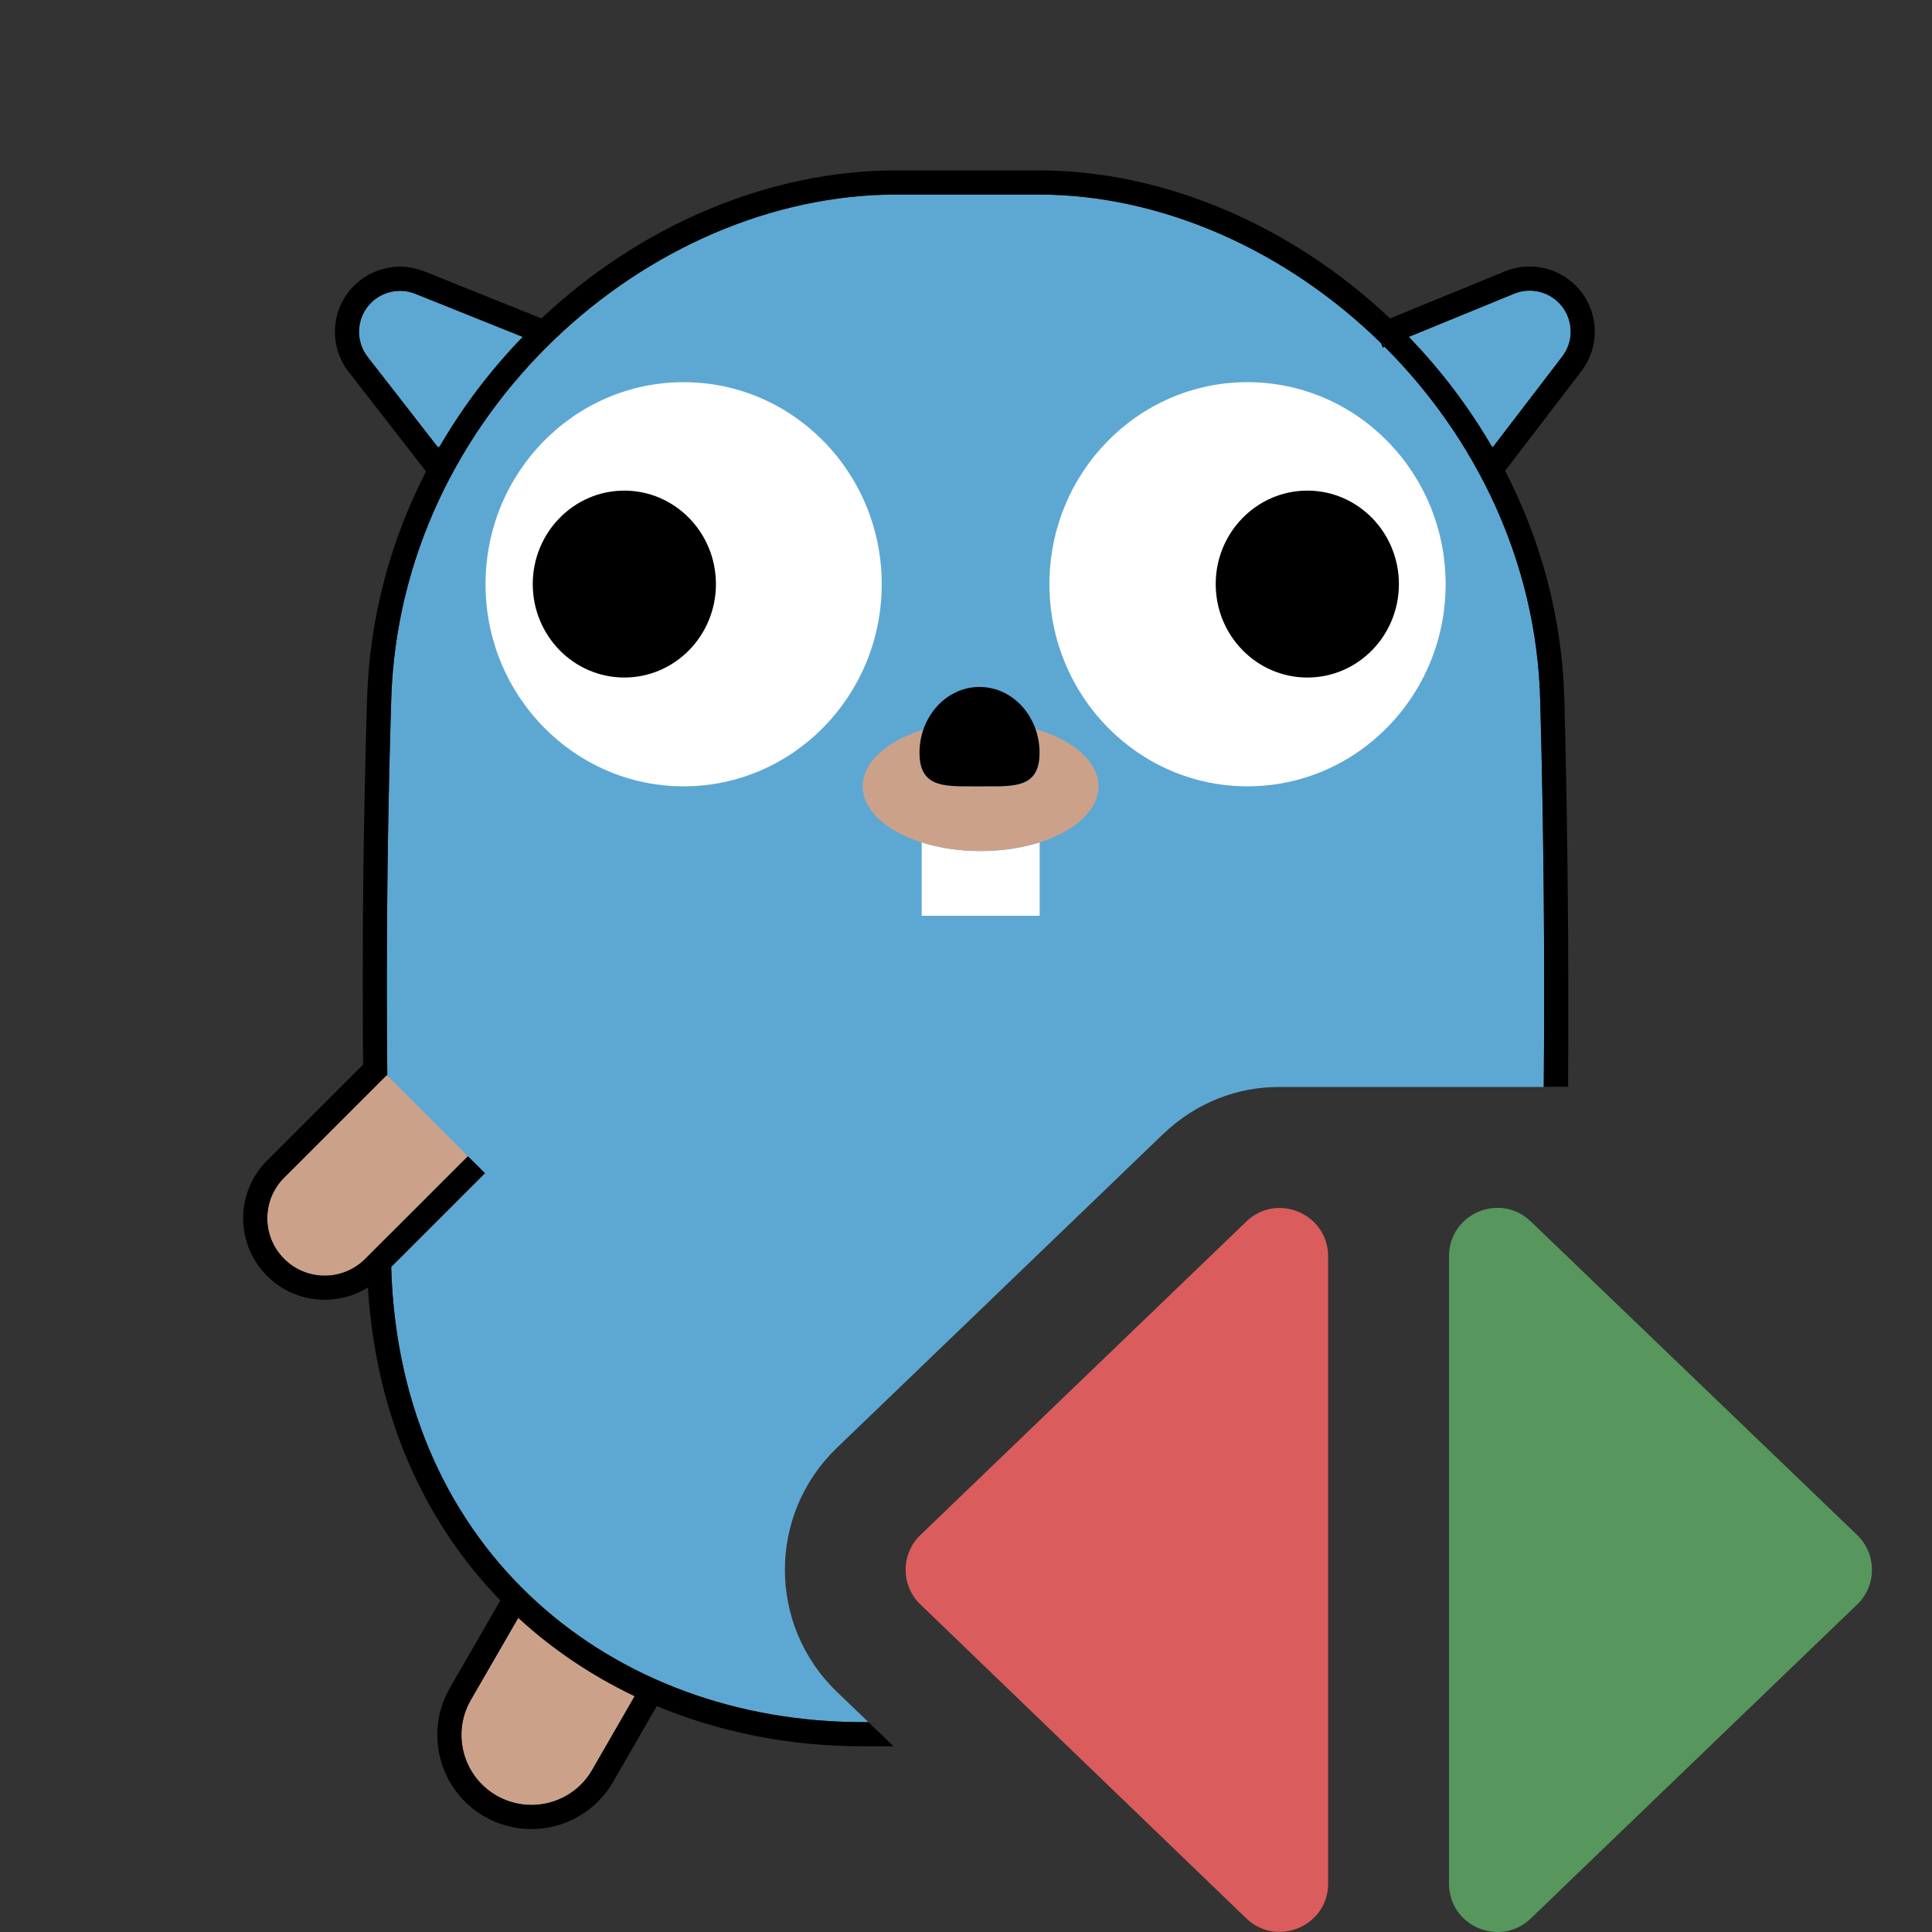 <!-- Copyright 2000-2023 JetBrains s.r.o. and contributors. Use of this source code is governed by the Apache 2.0 license. -->
<svg width="16" height="16" viewBox="0 0 16 16" fill="none" xmlns="http://www.w3.org/2000/svg">
  <rect x="0" y="0" width="16" height="16" fill="#333333" stroke="none"/>
  <g clip-path="url(#clip0_10283_15759)">
    <path
        d="M11.437 2.842L11.452 2.879L11.467 2.872C12.216 3.62 12.724 4.645 12.755 5.79C12.785 6.868 12.795 7.933 12.784 9.002C11.908 9.002 10.978 9.002 10.59 9.002C10.254 9.002 9.911 9.124 9.628 9.396L6.93 11.991C6.357 12.542 6.357 13.458 6.929 14.009L7.192 14.262H7.144C5.075 14.262 3.313 12.857 3.24 10.504C3.192 8.941 3.192 7.354 3.24 5.791C3.313 3.428 5.366 1.611 7.425 1.611H8.599C9.627 1.611 10.658 2.079 11.437 2.842Z"
        fill="#5DA8D3"/>
    <path
        d="M12.368 3.697L12.355 3.698C12.162 3.367 11.93 3.062 11.667 2.79L12.54 2.432C12.678 2.376 12.836 2.416 12.93 2.531C13.031 2.652 13.034 2.827 12.938 2.953L12.368 3.697Z"
        fill="#5DA8D3"/>
    <path
        d="M3.641 3.698C3.635 3.698 3.628 3.697 3.621 3.697L3.045 2.956C2.948 2.832 2.95 2.657 3.049 2.534C3.143 2.419 3.301 2.378 3.439 2.433L4.329 2.79C4.066 3.062 3.834 3.366 3.641 3.698Z"
        fill="#5DA8D3"/>
    <path
        d="M7.302 4.838C7.302 5.762 6.567 6.512 5.662 6.512C4.756 6.512 4.021 5.762 4.021 4.838C4.021 3.914 4.756 3.165 5.662 3.165C6.567 3.165 7.302 3.914 7.302 4.838Z"
        fill="white"/>
    <path
        d="M11.972 4.838C11.972 5.762 11.237 6.512 10.331 6.512C9.425 6.512 8.691 5.762 8.691 4.838C8.691 3.914 9.425 3.165 10.331 3.165C11.237 3.165 11.972 3.914 11.972 4.838Z"
        fill="white"/>
    <path
        d="M7.633 7.584V6.976C7.776 7.022 7.943 7.048 8.121 7.048C8.299 7.048 8.466 7.021 8.61 6.976V7.584H7.633Z"
        fill="white"/>
    <path fill-rule="evenodd" clip-rule="evenodd"
          d="M15.38 12.712C15.543 12.869 15.544 13.131 15.38 13.288L12.677 15.888C12.423 16.132 12 15.952 12 15.599L12 10.404C12 10.051 12.423 9.871 12.677 10.115L15.38 12.712Z"
          fill="#57965C"/>
    <path fill-rule="evenodd" clip-rule="evenodd"
          d="M7.623 13.288C7.459 13.131 7.459 12.869 7.623 12.712L10.322 10.116C10.576 9.872 10.999 10.052 10.999 10.405V15.599C10.999 15.951 10.575 16.131 10.321 15.887L7.623 13.288Z"
          fill="#DB5C5C"/>
    <path
        d="M8.169 6.512C8.417 6.513 8.609 6.515 8.609 6.234C8.609 6.165 8.597 6.098 8.575 6.037C8.886 6.127 9.097 6.306 9.097 6.512C9.097 6.808 8.66 7.048 8.121 7.048C7.582 7.048 7.145 6.808 7.145 6.512C7.145 6.31 7.347 6.135 7.647 6.043C7.626 6.103 7.615 6.167 7.615 6.234C7.615 6.515 7.808 6.513 8.055 6.512L8.112 6.512L8.169 6.512Z"
        fill="#CCA18A"/>
    <path
        d="M2.353 9.753L3.203 8.903L3.875 9.575L3.025 10.425C2.839 10.611 2.539 10.611 2.353 10.425C2.167 10.24 2.167 9.939 2.353 9.753Z"
        fill="#CCA18A"/>
    <path
        d="M4.292 13.398L3.9 14.078C3.739 14.355 3.834 14.71 4.112 14.87C4.389 15.03 4.744 14.935 4.904 14.658L5.256 14.047C4.903 13.879 4.578 13.661 4.292 13.398Z"
        fill="#CCA18A"/>
    <path fill-rule="evenodd" clip-rule="evenodd"
          d="M3.528 3.904C3.238 4.469 3.061 5.105 3.04 5.784C3.009 6.79 2.998 7.804 3.007 8.816L2.211 9.612C1.948 9.875 1.948 10.303 2.211 10.566C2.438 10.793 2.786 10.825 3.047 10.662C3.113 11.735 3.521 12.613 4.144 13.254L3.726 13.978C3.511 14.351 3.638 14.828 4.011 15.043C4.384 15.258 4.861 15.13 5.077 14.758L5.439 14.129C5.963 14.347 6.542 14.462 7.144 14.462H7.4L7.192 14.262H7.144C5.075 14.262 3.313 12.857 3.24 10.504L3.24 10.493L4.017 9.716L3.875 9.575L3.025 10.425C2.845 10.606 2.555 10.611 2.368 10.44C2.363 10.435 2.358 10.43 2.353 10.425C2.167 10.239 2.167 9.939 2.353 9.753L3.203 8.903L3.207 8.907C3.197 7.867 3.208 6.824 3.24 5.791C3.313 3.427 5.366 1.611 7.425 1.611H8.598C9.626 1.611 10.658 2.078 11.437 2.842L11.452 2.878L11.467 2.872C12.216 3.62 12.723 4.645 12.755 5.79C12.784 6.836 12.794 7.962 12.785 9H12.986C12.993 7.991 12.983 6.802 12.955 5.784C12.936 5.105 12.758 4.467 12.465 3.899L13.096 3.074C13.249 2.875 13.244 2.597 13.084 2.403C12.934 2.221 12.682 2.158 12.464 2.247L11.512 2.637C10.705 1.875 9.652 1.411 8.598 1.411H7.425C6.358 1.411 5.296 1.873 4.484 2.637L3.513 2.247C3.294 2.159 3.043 2.224 2.894 2.408C2.736 2.603 2.733 2.881 2.887 3.079L3.528 3.904ZM3.633 3.712C3.827 3.375 4.062 3.065 4.329 2.79L3.439 2.433C3.301 2.378 3.143 2.419 3.049 2.534C2.95 2.657 2.948 2.831 3.045 2.956L3.633 3.712ZM11.667 2.79L12.54 2.432C12.677 2.376 12.835 2.416 12.93 2.53C13.03 2.652 13.034 2.827 12.938 2.952L12.36 3.707C12.166 3.372 11.932 3.064 11.667 2.79ZM3.899 14.078L4.292 13.398C4.536 13.623 4.81 13.815 5.105 13.971C5.154 13.997 5.205 14.023 5.256 14.047L4.904 14.658C4.747 14.93 4.403 15.026 4.128 14.879C4.122 14.876 4.117 14.873 4.111 14.87C3.834 14.71 3.739 14.355 3.899 14.078Z"
          fill="black"/>
    <path
        d="M5.929 4.837C5.929 5.265 5.589 5.611 5.17 5.611C4.752 5.611 4.412 5.265 4.412 4.837C4.412 4.41 4.752 4.063 5.17 4.063C5.589 4.063 5.929 4.41 5.929 4.837Z"
        fill="black"/>
    <path
        d="M11.585 4.837C11.585 5.265 11.246 5.611 10.827 5.611C10.408 5.611 10.068 5.265 10.068 4.837C10.068 4.41 10.408 4.063 10.827 4.063C11.246 4.063 11.585 4.41 11.585 4.837Z"
        fill="black"/>
    <path
        d="M8.169 6.512C8.417 6.513 8.609 6.515 8.609 6.234C8.609 5.933 8.387 5.689 8.112 5.689C7.838 5.689 7.615 5.933 7.615 6.234C7.615 6.515 7.808 6.513 8.055 6.512L8.112 6.512L8.169 6.512Z"
        fill="black"/>
  </g>
  <defs>
    <clipPath id="clip0_10283_15759">
      <rect width="16" height="16" fill="white"/>
    </clipPath>
  </defs>
</svg>
